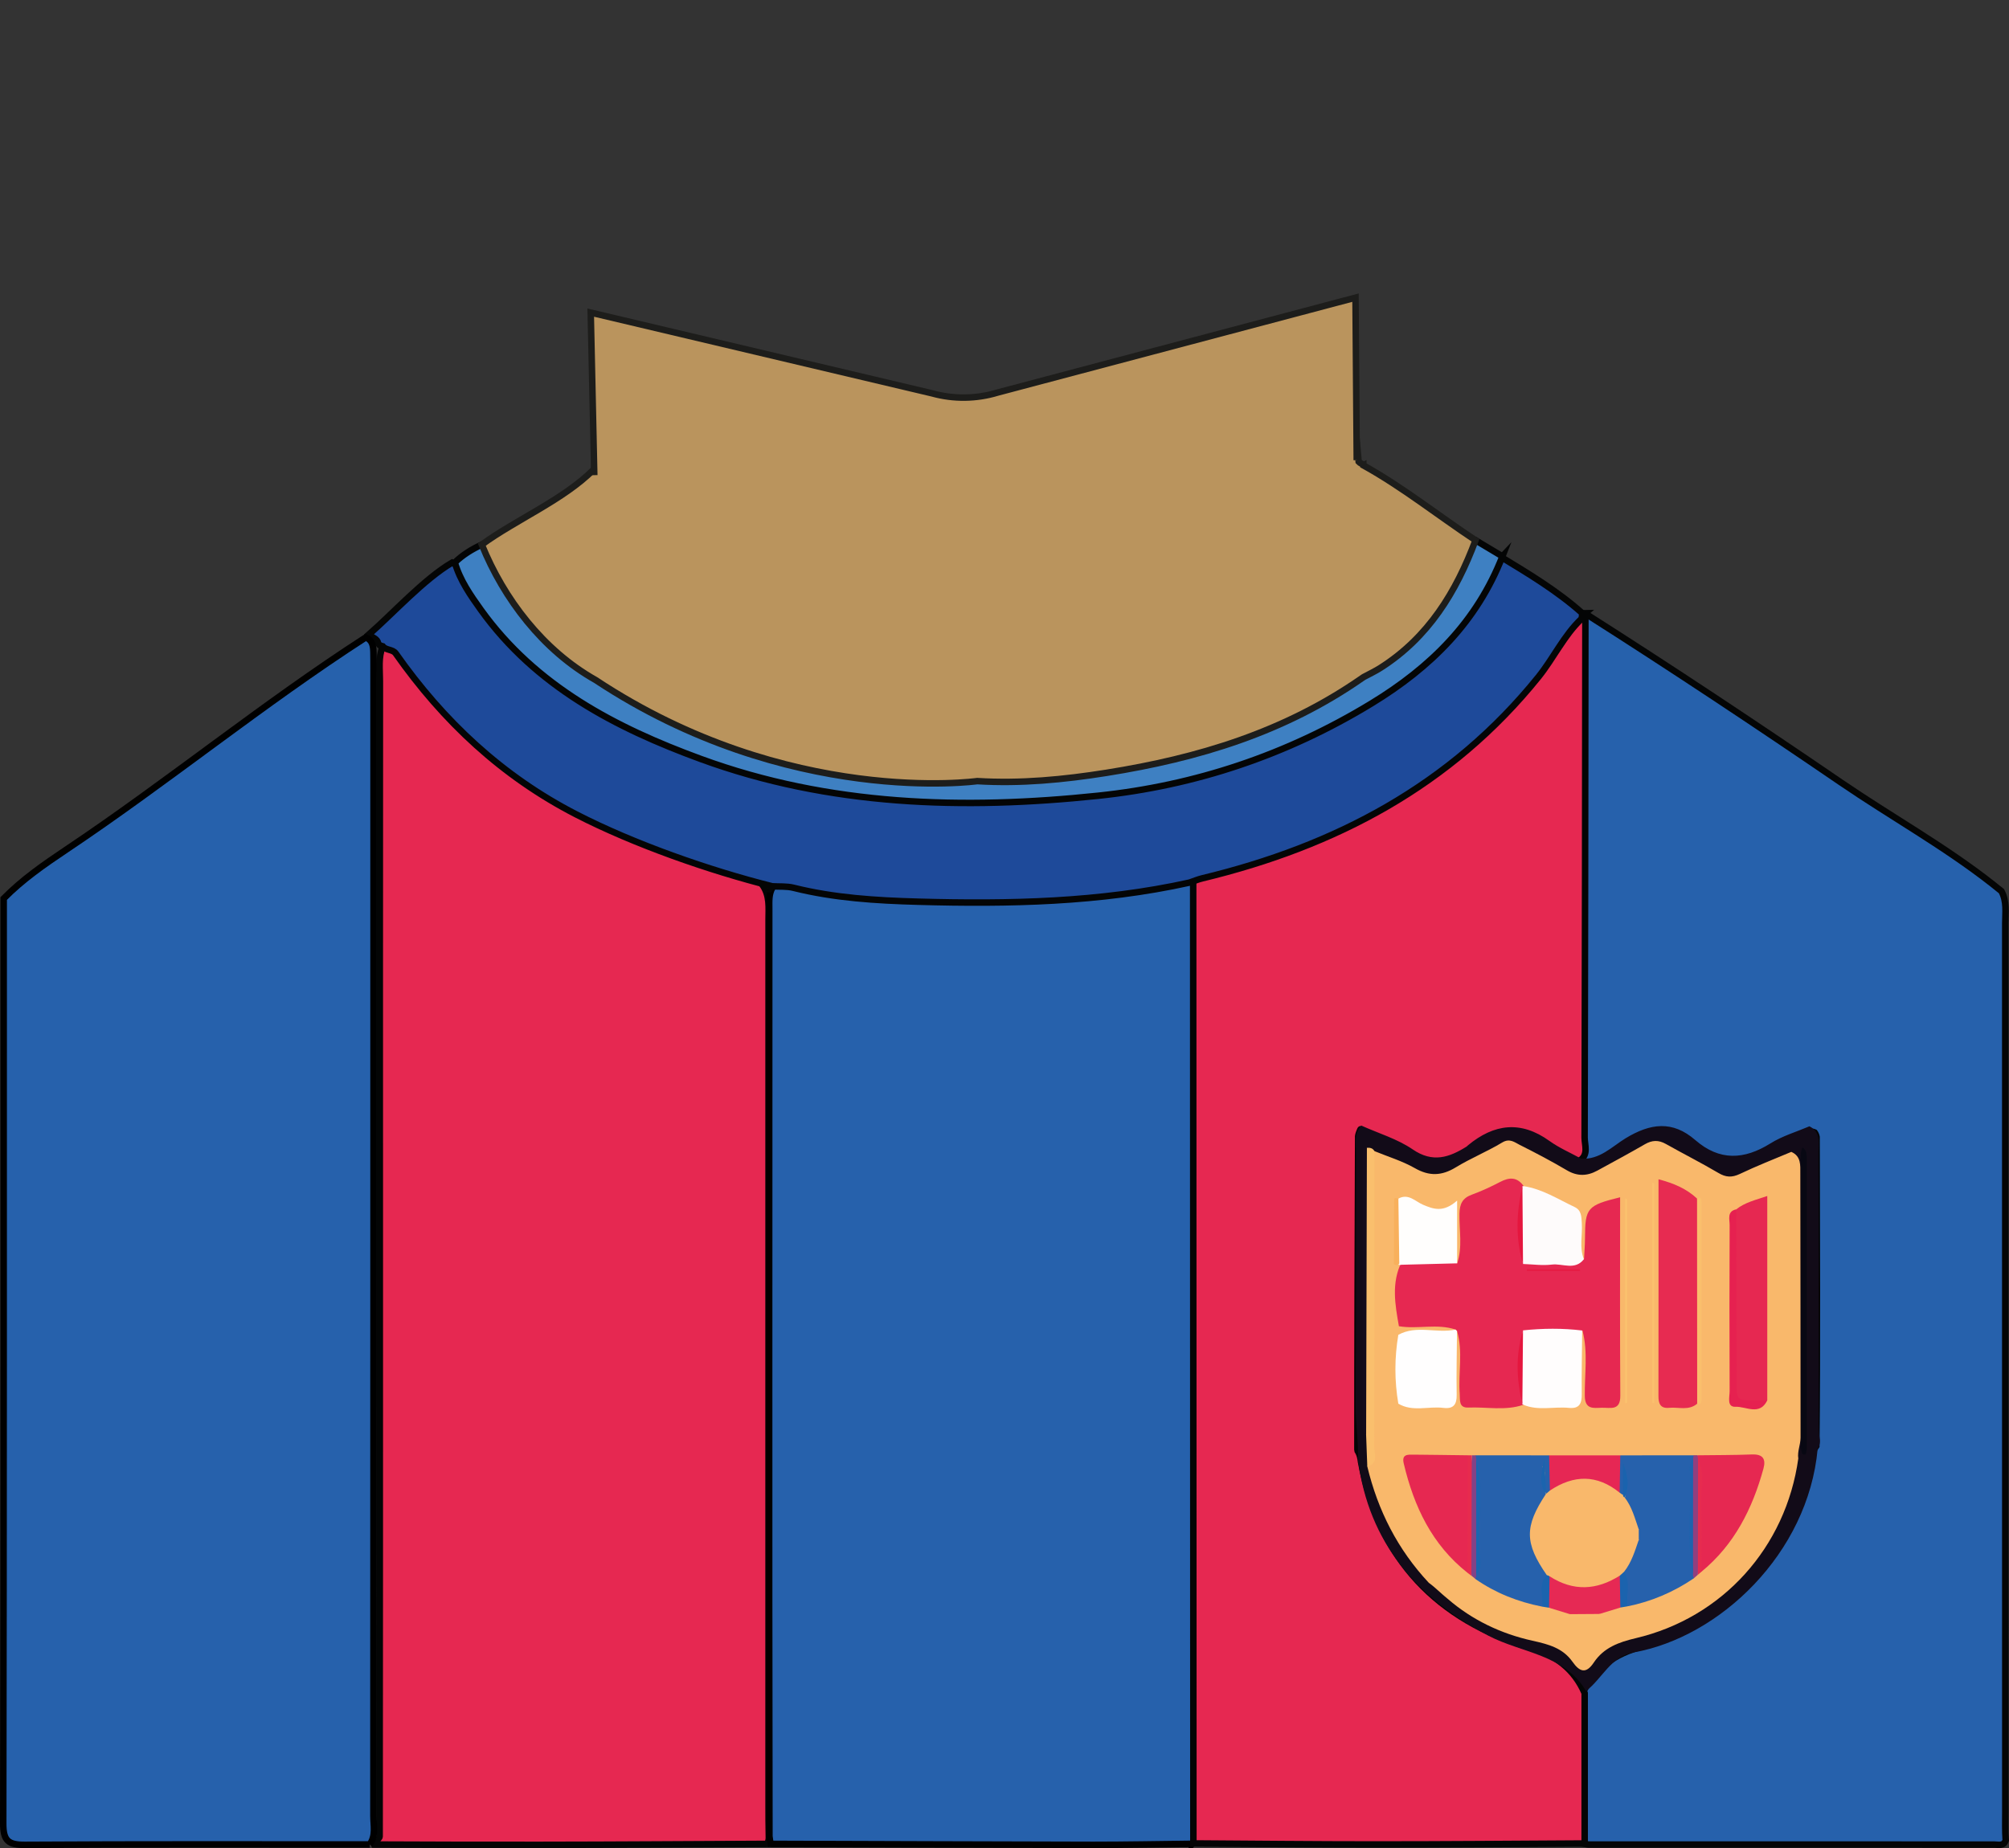 <?xml version="1.0" encoding="UTF-8"?>
<svg id="Capa_1" data-name="Capa 1" xmlns="http://www.w3.org/2000/svg" viewBox="0 0 310.16 285.36">
  <rect x="0" y="0" width="310.16" height="285.36" fill="#333333" stroke="none"/>
  <defs>
    <style>
      .cls-1 {
        fill: #f8b05c;
      }

      .cls-2 {
        fill: #fabf6d;
      }

      .cls-3 {
        fill: #fabf6c;
      }

      .cls-4 {
        fill: #faba6b;
      }

      .cls-5 {
        fill: #f9b86b;
      }

      .cls-6 {
        fill: #fbc06d;
      }

      .cls-7 {
        fill: #e62754;
      }

      .cls-8 {
        fill: #e62954;
      }

      .cls-9, .cls-10 {
        fill: #e62851;
      }

      .cls-11 {
        fill: #e62150;
      }

      .cls-12 {
        fill: #e61c45;
      }

      .cls-13 {
        fill: #fffdfd;
      }

      .cls-14 {
        fill: #fffefd;
      }

      .cls-15 {
        fill: #fffefe;
      }

      .cls-16 {
        fill: #fefbfb;
      }

      .cls-17 {
        fill: #fbc26e;
      }

      .cls-18 {
        fill: #e72b51;
      }

      .cls-19 {
        fill: #e72b4e;
      }

      .cls-20 {
        fill: #e72b4f;
      }

      .cls-21 {
        fill: #923f7e;
      }

      .cls-22 {
        fill: #e5163e;
      }

      .cls-23 {
        fill: #140c1b;
      }

      .cls-24 {
        fill: #120b18;
      }

      .cls-25 {
        fill: #1e63ad;
      }

      .cls-26 {
        fill: #080813;
      }

      .cls-27 {
        fill: #1a63ae;
      }

      .cls-28 {
        fill: #1b63ae;
      }

      .cls-29 {
        fill: #1b64ae;
      }

      .cls-30 {
        fill: #1867b0;
      }

      .cls-31 {
        fill: #834386;
      }

      .cls-32, .cls-33, .cls-34 {
        fill: #2661ac;
      }

      .cls-10, .cls-35, .cls-36, .cls-37, .cls-33, .cls-34 {
        stroke-miterlimit: 10;
      }

      .cls-10, .cls-36, .cls-37, .cls-34 {
        stroke: #040505;
      }

      .cls-35 {
        fill: #ba945d;
        stroke: #1d1d1b;
      }

      .cls-36 {
        fill: #1e4a9a;
      }

      .cls-37 {
        fill: #3e80c2;
      }

      .cls-33 {
        stroke: #000;
      }
    </style>
  </defs>
  <g>
    <path class="cls-10" d="M118.43,284.71c-11.67,.05-23.34,.14-35.01,.15-8.18,0-17.5,0-25.68-.05-.21-.35,.84-.82,.87-1.23,.06-59.49,0-118.97,.04-178.46,0-1.79-.27-3.61,.44-5.34,1.37-1.84,2.22-.44,2.94,.58,2.14,3.02,4.45,5.87,6.93,8.64,8.68,9.7,19.42,16.14,31.35,20.99,4.75,1.93,9.6,3.38,14.51,4.74,1.13,.31,2.45,.34,2.83,1.83,1.24,1.67,1,3.61,1,5.49,0,45.47,0,90.95,0,136.42,0,1.7,0,3.41,.04,5.11,.03,.4-.05,.77-.25,1.12Z"/>
    <path class="cls-33" d="M184.05,284.7c-5.09,.06-10.19,.16-15.28,.16-16.59-.03-33.18-.1-49.78-.15-.09-.38-.16-.77-.2-1.17-.09-47.75-.02-95.5-.03-143.25,0-1.09-.09-2.21,.49-3.22,1.22-1.31,2.74-.97,4.21-.72,18.83,3.07,37.65,2.92,56.46-.24,1.44-.24,2.94-.89,4.3,.3,.84,1.37,.68,2.9,.68,4.39,.01,46.43,.01,92.86,0,139.3,0,1.57,.27,3.23-.85,4.61Z"/>
    <path class="cls-34" d="M244.68,94.69c13.32,8.47,26.47,17.2,39.51,26.11,7.75,5.3,15.99,9.86,23.4,15.68,.47,.37,.93,.75,1.4,1.12,.87,1.59,.59,3.32,.59,5.01,.01,45.68,0,91.37,.01,137.05,0,1.5-.05,3.01,.06,4.51-.32,.94-1.14,.65-1.78,.65-20.84,0-41.68,0-62.52-.01-.3,0-.59-.09-.89-.14-.55-.65-.69-1.45-.69-2.25,0-6.71-.29-13.42,.15-20.12,1.77-4.07,4.59-6.61,9.07-7.91,13.44-3.87,22.25-12.56,25.73-26.3,.34-1.35,.47-2.77,1.15-4.03,.19-.26,.37-.51,.54-.78,.17-15.92,.07-31.82,.04-47.71-.05-.26-.15-.5-.3-.71-.52-.26-.97,0-1.43,.21-3.21,1.64-6.59,2.85-9.85,4.36-1.51,.7-2.87,.62-4.24-.29-1.25-.83-2.71-1.33-3.88-2.24-2.96-2.3-5.82-2.53-9.03-.39-1.81,1.2-3.79,2.22-5.79,3.1-1.36,.6-2.95,.9-2.51-1.62,.33-1.79,.29-3.6,.29-5.4,0-23.85,0-47.69,0-71.54,0-1.8-.05-3.61,.33-5.39,.13-.38,.35-.71,.66-.97Z"/>
    <path class="cls-10" d="M244.65,261.44c0,7.74,0,15.47,0,23.21-10.77,.06-21.53,.15-32.3,.15-9.37,0-18.74-.1-28.11-.16,0-49.46-.02-98.92-.03-148.38,.35-1.23,1.45-1.24,2.4-1.45,10.74-2.4,20.63-6.96,30.19-12.22,7.73-4.25,13.51-10.86,19.41-17.24,2.37-2.56,4.53-5.32,6.3-8.37,.45-.78,.92-1.89,2.25-1.49-.03,26.72-.05,53.43-.12,80.15,0,1.2,.66,2.64-.76,3.58-1.07,.53-1.93-.08-2.8-.55-.79-.43-1.6-.85-2.32-1.37-3.92-2.86-7.75-2.71-11.53,.25-3.35,2.62-6.71,3.08-10.45,.59-1.89-1.26-4.25-1.74-6.21-2.97-.22-.12-.43-.25-.65-.37,.41-1.08-.18,.09-.24,.65-.06,16.06-.12,32.13-.12,48.15,.24,.13-.11,.32,.08,.51,.31,.49,.41,1.05,.48,1.61,2.76,15.03,11.76,24.41,26.22,28.71,3.86,1.15,6.68,3.29,8.3,6.98Z"/>
    <path class="cls-36" d="M119.22,136.85c-9.7-2.43-21.36-6.52-30.26-11.1-11.44-5.88-20.52-14.4-27.87-24.86-.46-.65-1.55-.47-2.01-1.11-.55-.2-.36,.03-.69-.44-.14-.76-.91-.86-1.45-1.36,3.78-3.31,8.52-8.56,12.88-11.12,.59,.25,.94,.75,1.22,1.28,6.73,12.75,17.96,20.17,30.7,25.71,14.15,6.15,28.98,8.87,44.41,9.06,13.28,.16,26.37-.6,39.29-3.99,12.02-3.15,22.74-8.81,32.74-15.98,5.18-3.71,8.45-9.02,11.49-14.47,.52-.94,.68-2.15,1.9-2.57,4.41,2.68,8.85,5.33,12.72,8.79-.03,.28-.07,.56-.1,.83-2.76,2.61-4.33,6.09-6.69,9.02-13.51,16.76-31.35,26.13-51.88,31.08-.67,.16-1.32,.44-1.98,.66-13.83,3.06-27.86,3.34-41.92,2.95-6.45-.18-12.91-.57-19.22-2.15-1.04-.26-2.18-.16-3.27-.23-.36-.02-.31,.62-.53,.45"/>
    <path class="cls-37" d="M231.96,85.89c-3.94,10.09-11.08,17.17-20.26,22.75-13.05,7.94-27.17,12.66-42.17,14.23-20.76,2.18-41.5,1.6-61.37-5.69-13.12-4.81-25.44-11.2-33.92-23.02-1.62-2.26-3.23-4.57-4.02-7.31,1.22-1.18,2.64-2.05,4.17-2.76,1.15,.52,1.27,1.71,1.77,2.66,3.54,6.82,7.96,12.88,14.73,16.89,.27,.13,.52,.28,.77,.43,.4,.23,.76,.51,1.17,.73,12.54,7.68,26.19,12.14,40.71,14.09,5.74,.77,11.51,1.08,17.3,.91,16.26,.41,31.84-2.69,46.85-8.91,4.29-1.78,8.02-4.52,12.07-6.68,7.66-3.9,12.71-10.15,16.09-17.91,.46-1.06,.62-2.39,1.95-2.88,1.38,.83,2.77,1.65,4.15,2.48Z"/>
    <path class="cls-33" d="M57.07,284.8c-17.73,0-35.47-.05-53.2,.06-2.63,.02-3.38-.66-3.37-3.34,.09-47.59,.07-95.19,.07-142.78,2.89-2.94,6.27-5.28,9.66-7.55,15.71-10.51,30.35-22.52,46.24-32.77,1.01,.41,1.15,1.28,1.18,2.22,.02,.9,.02,1.8,.02,2.7,0,59.03,0,118.06-.02,177.09,0,1.46,.41,3.02-.58,4.37Z"/>
    <path class="cls-24" d="M244.86,261.1c-3.41-5.71-9.95-5.84-15.06-8.53-11.01-5.78-18.49-14.31-20.14-27.11,.08-2.88-.39-5.72-.37-8.61,.09-12.92,.03-25.84,.06-38.76,0-1.46-.36-3.04,.82-4.29,2.66,1.2,5.55,2.05,7.92,3.67,3.1,2.13,5.64,1.25,8.33-.43,.08-.05,.14-.14,.22-.2,4.02-3.32,8.15-3.85,12.57-.67,1.5,1.08,3.25,1.83,4.89,2.73,2.84,.22,4.77-1.86,6.85-3.13,3.84-2.34,7.26-2.79,10.77,.26,3.75,3.26,7.54,3.06,11.61,.52,1.84-1.15,4-1.78,6.02-2.64,1.88,.95,1.38,2.74,1.39,4.26,.05,13.13,.02,26.25,.03,39.38,0,1.5-.07,3.01,.15,4.5,.13,.6,.01,1.15-.3,1.66-1.47,16.16-15.14,29.11-28.46,31.45-3.5,.62-4.8,4.04-7.29,5.94Z"/>
    <path class="cls-35" d="M210.48,71.84c-.06,.03,0-.11-.07-.08-.18-.21-.47-.25-.65-.46l-.3-3.27-117.72,1.16s.28,2.94-.15,3.37c-4.61,4.61-11.95,7.69-17.21,11.53,3.4,8.4,9.46,16.34,17.58,20.91,29.75,19.7,58.91,15.61,58.91,15.61,6.71,.41,13.36-.23,19.96-1.28,14.21-2.26,27.45-6.28,39.42-14.6,0,0,.28-.19,.28-.19,.87-.47,1.77-.89,2.6-1.42,7.39-4.7,11.69-11.72,14.67-19.7-5.79-3.83-11.23-8.19-17.32-11.57Z"/>
    <path class="cls-5" d="M212.19,177.74c2.09,.86,4.29,1.52,6.24,2.63,2.24,1.28,4.15,1.2,6.32-.12,2.31-1.41,4.85-2.44,7.17-3.84,1.16-.7,1.91-.03,2.7,.37,2.46,1.23,4.91,2.52,7.28,3.92,1.62,.96,3.14,.91,4.71,.05,2.45-1.34,4.92-2.67,7.34-4.07,1.11-.64,2.1-.68,3.22-.05,2.7,1.52,5.46,2.91,8.12,4.48,1.16,.69,2.08,.74,3.31,.16,2.6-1.24,5.29-2.29,7.95-3.41,1.53,.67,1.39,2.07,1.39,3.34,.04,13.59,.02,27.18,.04,40.77,0,1.11-.52,2.13-.35,3.24-1.91,13.7-11.67,24.58-25.1,27.74-2.63,.62-4.94,1.46-6.47,3.76-1.21,1.82-2.2,1.43-3.29-.12-1.5-2.12-3.67-2.69-6.18-3.25-4.8-1.06-9.28-3.17-13.08-6.46-1-.79-1.88-1.73-2.92-2.48-4.8-5.13-7.87-11.17-9.5-17.97,.75-1.19,.52-2.52,.48-3.79-.52-13.85-.09-27.7-.21-41.54-.01-1.17-.16-2.42,.83-3.37Z"/>
    <path class="cls-2" d="M212.19,177.74c0,15.23,.01,30.46-.03,45.69,0,1.05,.7,2.52-1.07,3.01-.06-1.61-.12-3.21-.18-4.82-.48-2.47-.19-4.96-.2-7.43-.04-11.25-.03-22.5,0-33.75,0-1.07-.32-2.19,.32-3.21,.48-.04,.91,.05,1.16,.51Z"/>
    <path class="cls-26" d="M278.26,177.17c.72,.45,.67,1.17,.67,1.87,0,14.91,0,29.83,0,44.74,0,.28-.08,.56-.17,.82,0,.03-.32-.05-.49-.07-.43-1.06-.21-2.18-.22-3.27-.02-13.61-.02-27.21,0-40.82,0-1.09-.21-2.2,.21-3.27Z"/>
    <path class="cls-23" d="M211.03,177.23c-.04,14.8-.08,29.59-.12,44.39-.5-.45-.52-1.04-.52-1.65,0-13.98,0-27.96,0-41.94,0-.28,.07-.57,.15-.83,.01-.04,.32,.02,.48,.03Z"/>
    <path class="cls-9" d="M235.19,216.91c-2.79,.96-5.67,.31-8.5,.43-1.52,.06-1.26-1.16-1.33-2.12-.25-3.23,.54-6.5-.42-9.7-.08-.08-.16-.16-.24-.23-2.86-.95-5.84-.02-8.73-.51-.59-3.34-1.19-6.67,.41-9.92,2.88-.88,5.75-1.09,8.58,.22,.86-2.51,.31-5.11,.36-7.66,.03-1.5,.44-2.42,1.9-2.95,1.49-.55,2.95-1.22,4.36-1.96,1.44-.76,2.64-.8,3.65,.63,.01,.16,.02,.31,.03,.47,.04,2.57-.03,5.15,.02,7.72,.02,.96-.26,2.03,.82,2.67,2.8,.6,5.64,.23,8.45,.43,.05-1.1,.15-2.19,.15-3.29,.02-4.63,.34-5.02,5.42-6.27,0,10.25-.04,20.45,.03,30.65,.02,2.38-1.57,1.81-2.87,1.85-1.28,.04-2.58,.29-2.61-1.82-.05-3.37,.52-6.77-.36-10.1-2.51,1.63-5.44,.34-8.06,1.14-1.13,.54-.95,1.59-.97,2.54-.04,2.44,.03,4.87-.01,7.31-.02,.16-.04,.31-.05,.47Z"/>
    <path class="cls-18" d="M262.02,216.74c-1.31,1.12-2.87,.5-4.32,.64-1.36,.13-1.67-.64-1.66-1.83,.02-11.08,.01-22.16,.01-33.46,2.37,.62,4.33,1.46,5.96,2.99,.64,10.55,.61,21.11,.02,31.67Z"/>
    <path class="cls-32" d="M238.05,248.07c-3.71-.73-7.15-2.09-10.26-4.25-.11-.33-.17-.67-.18-1.02-.07-5.7,.08-11.41-.09-17.11-.01-.36,.08-.69,.29-.98,3.78,0,7.57,0,11.35,.01,1.35,1.54,.97,3.31,.67,5.07-.2,.47-.47,.87-1.04,.92-.96-1.33-.11-2.79-.33-3.5,.04-1.09-.32-.8-.3-.75,.48,1.33-.2,2.8,.45,4.14,.04,.09,.15,.21,.12,.26-2.22,4.25-1.72,8.43,.28,12.58-.35,1.53,.24,3.27-.97,4.62Z"/>
    <path class="cls-32" d="M261.51,243.7c-3.13,2.12-6.53,3.59-10.24,4.33-1.29-1.51-.57-3.4-.94-5.07,.4-1.88,1.1-3.63,2.26-5.17,.09-.43,.96,.6,.58-.18-.23-.47,1.09-1.69-.6-1.45-1.02-1.56-2.01-3.12-1.98-5.08,.92-1.42,0-3.07,.52-4.55-.44,1.39,.29,2.94-.53,4.29-.37,.04-.66-.1-.86-.41-.67-1.96-.96-3.89,.44-5.69,3.78,0,7.56,0,11.33-.01,.21,.29,.31,.61,.3,.97-.17,5.67,.01,11.33-.09,17-.04,.34-.1,.68-.18,1.01Z"/>
    <path class="cls-9" d="M268.05,186.73c1.36-1.08,2.99-1.44,4.79-2.06v31.56c-4.3,1.43-5.33,.77-5.33-3.49-.01-7.5,0-15,0-22.5,0-1.19-.13-2.41,.54-3.51Z"/>
    <path class="cls-9" d="M226.56,242.85c-5.49-4.33-8.27-10.24-9.84-16.86-.36-1.5,.66-1.38,1.55-1.38,2.78,.02,5.57,.07,8.35,.1,.72,.81,.82,1.79,.83,2.81,.03,4.2,.04,8.39,0,12.59-.01,.99,0,2.02-.89,2.75Z"/>
    <path class="cls-9" d="M262.07,224.71c2.8-.04,5.6-.02,8.4-.13,1.68-.06,2.19,.68,1.78,2.19-1.7,6.19-4.49,11.74-9.56,15.91-1.01-.95-.82-2.2-.82-3.38-.02-4.5-.04-9,0-13.51,.01-.37,.08-.73,.2-1.08Z"/>
    <path class="cls-13" d="M235.13,205.42c3.05-.32,6.1-.35,9.14,.02-.03,3.27-.11,6.54-.07,9.81,.02,1.45-.35,2.3-1.98,2.14-2.34-.23-4.74,.49-7.03-.48,0,0-.16-.08-.16-.08-.39-3.81-.59-7.61,.1-11.41Z"/>
    <path class="cls-15" d="M224.94,205.52c-.02,3.27-.11,6.55-.05,9.82,.03,1.53-.49,2.24-2.05,2.05-2.31-.29-4.74,.66-6.96-.65-.6-3.54-.6-7.09,0-10.63,2.82-1.56,5.92-.18,8.83-.81,.08,.08,.16,.15,.23,.23Z"/>
    <path class="cls-16" d="M244.53,194.43c-1.38,1.78-3.29,.63-4.93,.83-1.47,.18-2.98-.04-4.47-.09-.69-4-.51-8-.09-12.01,0,0,.17-.01,.17-.01,2.89,.43,5.31,2.01,7.88,3.22,1.09,.52,1.05,1.51,1.12,2.52,.12,1.85-.41,3.73,.32,5.54Z"/>
    <path class="cls-14" d="M224.96,195.07c-2.87,.07-5.74,.14-8.6,.22-.42,.1-.69-.06-.81-.48,.17-3.25-.51-6.52,.35-9.74,1.54-.85,2.61,.45,3.79,.95,1.63,.69,3.14,1.25,5.27-.64v9.69Z"/>
    <path class="cls-8" d="M242.37,249.24c-1.07-.33-2.15-.66-3.22-.99-.74-1.49-.6-3.03-.25-4.58,.15-.42,.5-.69,.89-.53,3.24,1.38,6.46,1.27,9.69-.03,.37-.15,.75,.11,.96,.49,.31,1.56,.49,3.12-.27,4.62-1.09,.33-2.18,.66-3.27,1-1.5,.6-3.01,.56-4.52,.03Z"/>
    <path class="cls-7" d="M250.15,224.72c-.03,1.92-.07,3.85-.1,5.77-.24,.21-.56,.33-.81,.17-2.84-1.86-5.77-1.93-8.79-.5-.36,.17-.78,.13-1.17-.01-.04-1.81-.08-3.62-.12-5.43,3.66,0,7.32,0,10.98,0Z"/>
    <path class="cls-11" d="M268.05,186.73c.02,8.23,.02,16.46,.06,24.69,.03,5.51-.65,4.72,4.73,4.81-1.17,2.42-3.28,.92-4.9,.99-1.39,.06-.91-1.51-.91-2.4-.04-8.56-.03-17.11,0-25.67,0-.9-.44-2.1,1.02-2.42Z"/>
    <path class="cls-6" d="M255.39,182.75v33.87h-.3v-33.99l.3,.12Z"/>
    <path class="cls-3" d="M262.02,216.74c0-10.56-.01-21.11-.02-31.67,.53-.33,.69-.03,.69,.43,0,10.26,0,20.51,0,30.77,0,.17-.06,.41-.18,.51-.09,.08-.32-.02-.49-.04Z"/>
    <path class="cls-17" d="M251.19,185.16v31.47h-.3v-31.58c.1,.04,.2,.07,.3,.11Z"/>
    <path class="cls-21" d="M262.07,224.71c.01,.19,.04,.38,.08,.57,.37,5.96,.4,11.92-.03,17.88-.21,.18-.41,.36-.62,.54-.06-.16-.1-.31-.13-.48-.29-5.98-.31-11.95,.01-17.93,.03-.19,.06-.39,.09-.59,.2,0,.39,0,.59,0Z"/>
    <path class="cls-31" d="M227.82,224.71c.03,.2,.06,.4,.09,.59,.34,5.98,.35,11.96,0,17.93-.04,.19-.07,.39-.11,.58-.21-.17-.41-.34-.62-.5-.35-6.2-.47-12.4,.06-18.6h.59Z"/>
    <path class="cls-19" d="M227.22,224.71c-.02,6.2-.04,12.4-.06,18.6-.2-.15-.4-.31-.6-.46,.02-6.05,.04-12.09,.06-18.14,.2,0,.4,0,.6,0Z"/>
    <path class="cls-20" d="M262.13,243.16c0-5.96,.02-11.92,.03-17.88,1.15,2.25,.41,4.66,.5,6.98,.14,3.47,.04,6.94,.04,10.41-.19,.16-.38,.32-.57,.49Z"/>
    <path class="cls-28" d="M250.16,248.22c-.03-1.64-.06-3.28-.09-4.93-.11-.56,.06-.81,.65-.59,1.1,1.68,.3,3.56,.54,5.33-.37,.06-.73,.13-1.1,.19Z"/>
    <path class="cls-1" d="M215.89,185.07c.05,3.35,.09,6.7,.14,10.05-.25,.29-.53,.31-.83,.07,0-3.33,.01-6.67,.03-10,0-.07,.1-.19,.16-.2,.17,0,.34,.05,.51,.08Z"/>
    <path class="cls-28" d="M239.23,243.41c-.03,1.61-.05,3.23-.08,4.84-.37-.06-.74-.12-1.1-.18,.29-1.61-.69-3.42,.75-4.86,.22-.1,.36-.03,.43,.2Z"/>
    <path class="cls-4" d="M242.37,249.24c1.51,0,3.01-.02,4.52-.03,.44,.07,.88,.13,1.32,.2-.01,.12-.02,.23-.04,.35h-7.12c.31-.7,.89-.38,1.31-.53Z"/>
    <path class="cls-22" d="M235.04,183.16c.03,4,.06,8,.09,12.01-1.19-3.99-1.03-8-.09-12.01Z"/>
    <path class="cls-22" d="M235.13,205.42c-.03,3.8-.07,7.6-.1,11.41-.9-3.81-1.08-7.61,.1-11.41Z"/>
    <path class="cls-12" d="M243.97,196.26h-8.25c0-.1,0-.19,0-.29h8.13c.04,.1,.08,.19,.12,.29Z"/>
    <path class="cls-5" d="M239.23,243.41c-.12-.11-.27-.17-.43-.2-3.44-4.95-3.47-7.49-.13-12.53h0c.21-.17,.41-.35,.62-.53,3.67-2.45,7.27-2.51,10.77,.34,.17,.12,.35,.25,.52,.37,.22-.04,.33,0,.33,.12,0,.15-.03,.23-.09,.23,1.15,1.48,1.59,3.27,2.19,4.98,.52,.51,.53,1.03,0,1.54-.59,1.73-1.11,3.49-2.27,4.96-.22,.2-.43,.39-.65,.59-3.59,2.28-7.2,2.47-10.84,.12Z"/>
    <path class="cls-30" d="M227.9,243.23c0-5.98,0-11.96,0-17.93,1.15,4.6,.28,9.27,.48,13.9,.06,1.33,.52,2.79-.49,4.03Z"/>
    <path class="cls-29" d="M238.67,230.68c-1.25-1.49-.57-3.87-.23-5.48,0,1.59,.22,3.89,.22,5.48,0,0,0,0,0,0Z"/>
    <path class="cls-25" d="M261.39,225.3c0,5.98,0,11.95-.01,17.93-1.09-5.2-.21-10.46-.48-15.68-.04-.77-.19-1.61,.49-2.24Z"/>
    <path class="cls-27" d="M250.81,231.21c-.16-.06-.24-.18-.24-.35,0-1.66,0-3.32,0-4.98,.71,1.79,1.06,3.57,.24,5.33Z"/>
    <path class="cls-32" d="M253.37,235.5c.63,.92,.35,1.95,.14,2.87-.05,.24-.37-.37-.51-.64,0-.51,0-1.03,0-1.54"/>
  </g>
  <path class="cls-35" d="M91.75,73.37l-.55-25.1,52.72,12.47c3.31,.92,6.82,.87,10.11-.13l55.24-14.65,.19,25.1"/>
</svg>